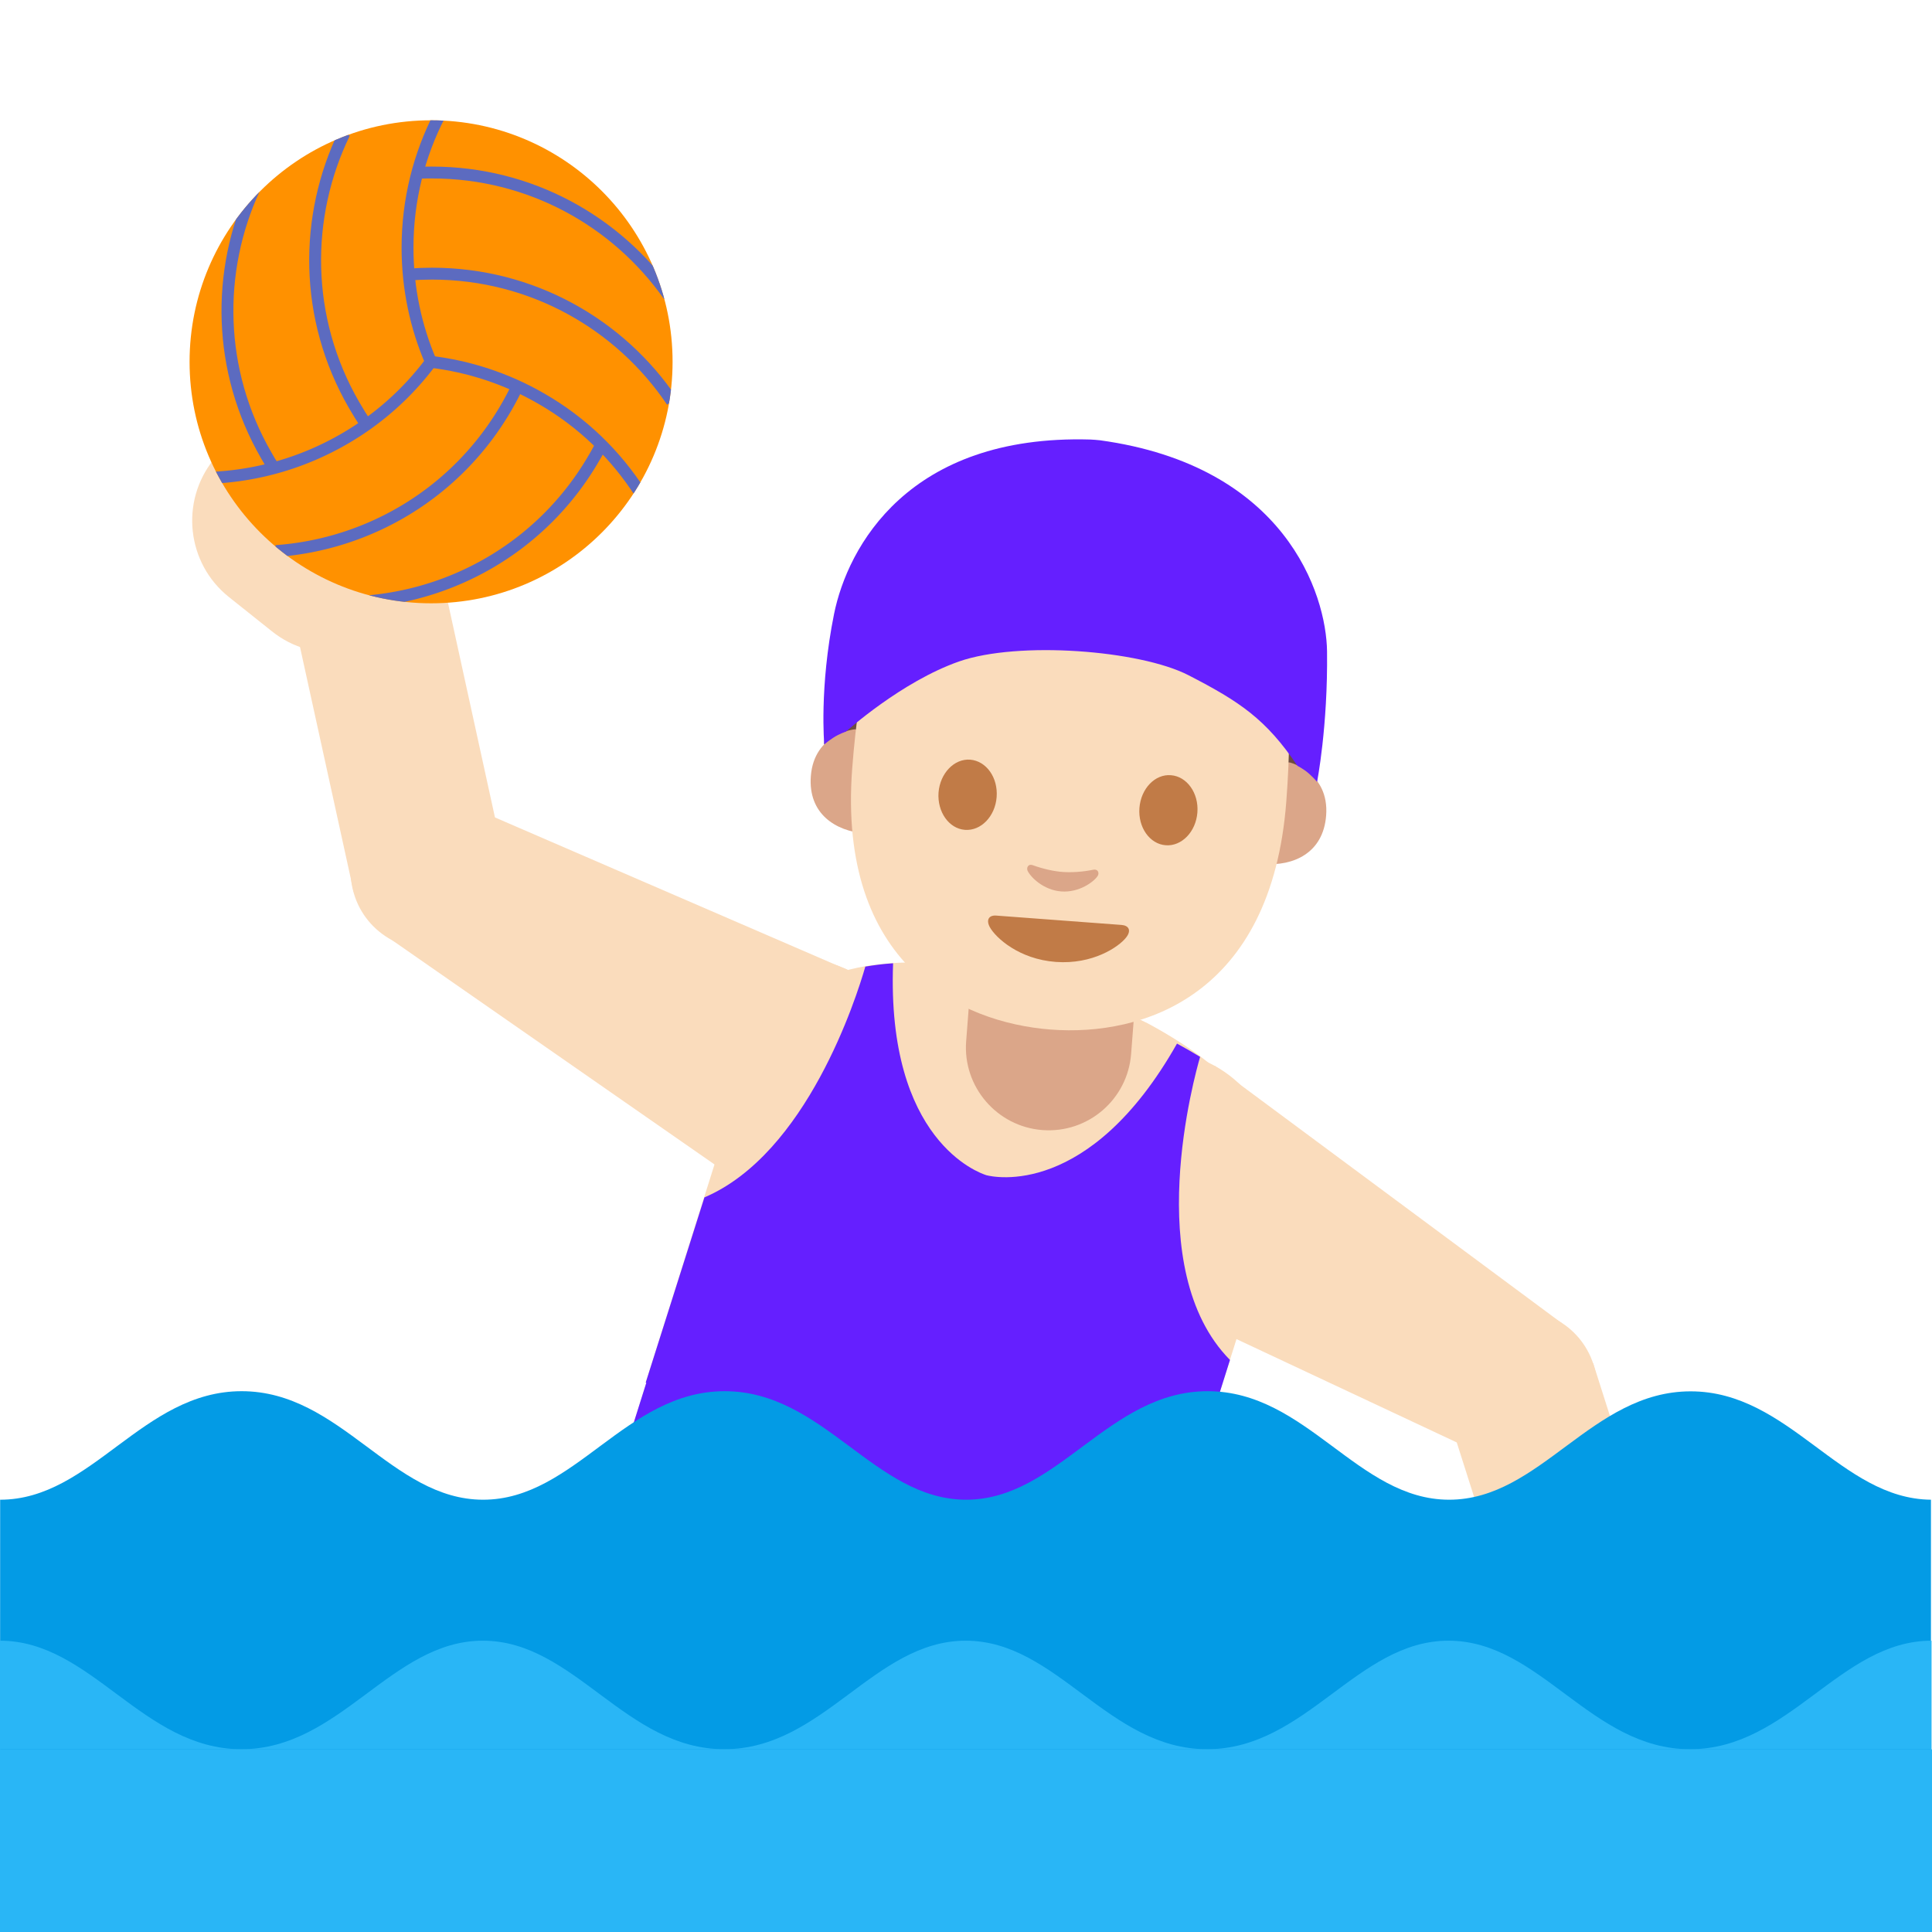 <svg xmlns="http://www.w3.org/2000/svg" xmlns:xlink="http://www.w3.org/1999/xlink" aria-hidden="true" role="img" class="iconify iconify--noto-v1" width="1em" height="1em" preserveAspectRatio="xMidYMid meet" viewBox="0 0 128 128"><g fill="#fadcbc"><path d="m31.04 53.4l-5.32 8.71l23.49 16.34l7.24-14.06z"></path><circle cx="28.4" cy="57.72" r="5.17" transform="rotate(-16.403 28.407 57.722)"></circle><path d="m28.71 35.51l-10 2.04l4.72 21.52l9.99-2.05z"></path><path d="m14.35 30.2l-.2.25c-2.23 2.79-1.78 6.87 1.01 9.1l2.86 2.28c2.79 2.23 6.87 1.78 9.1-1.01l.2-.25c2.23-2.79 1.78-6.87-1.01-9.1l-2.86-2.28c-2.79-2.24-6.87-1.78-9.1 1.01z"></path><circle cx="52.83" cy="71.42" r="7.91" transform="rotate(-62.774 52.83 71.422)"></circle></g><g fill="#fadcbc"><path d="m97.89 96.21l5.58-8.55l-22.99-17.05l-7.66 13.84z"></path><circle cx="100.65" cy="91.97" r="5.17" transform="rotate(-14.67 100.66 91.982)"></circle><path d="m102.46 114.25l9.76-2.96l-6.67-20.98l-9.77 2.95z"></path><path d="m117.25 118.21l.18-.27c1.97-2.99 1.14-7-1.85-8.97l-3.05-2.01c-2.99-1.97-7-1.14-8.97 1.85l-.18.27c-1.97 2.99-1.14 7 1.85 8.97l3.05 2.01c2.99 1.97 7 1.14 8.97-1.85z"></path><circle cx="76.65" cy="77.53" r="7.91" transform="rotate(-61.033 76.655 77.533)"></circle></g><g fill="#fadcbc"><path d="m65.08 81.42l17.41 5.49l-10.26 32.56l-34.73-10.95l10.26-32.56z"></path><path d="M63.93 63.98c2.19.26 10.17 2.78 12.11 3.82c6.14 3.3 10.01 7.69 8.08 13.83l-6.6 20.93l-17.37-5.47l-17.37-5.49l6.6-20.93c1.94-6.14 7.63-7.51 14.55-6.69z"></path></g><path fill="#dba689" d="M69.06 74.87c3.02.23 5.65-2.03 5.88-5.05l.36-4.67l-10.93-.83l-.36 4.67c-.23 3.01 2.04 5.65 5.05 5.88z"></path><path fill="#6d4c41" d="M72.24 30.12a8.651 8.651 0 0 0 .64.05c11.63 1.62 13.65 8.39 14.03 12.98c.41 4.98.34 8.65.34 8.65s-.18-.22-.52-.53c-.36-.33-.78-.53-.78-.53l-.94 4.12l-3.45-8.87c-.02-.06-.07-.09-.13-.09l-2.45.08c-2.46.09-4.92.03-7.38-.15v.01l-.32-.03c-.11-.01-.21-.01-.32-.02v-.01c-2.45-.19-4.89-.51-7.31-.97l-2.41-.45a.149.149 0 0 0-.15.07l-4.75 8.25l-.3-4.21s-.44.14-.85.41c-.38.25-.59.44-.59.44s.23-3.86 1.65-8.65c1.37-4.55 4.56-10.72 15.99-10.55z"></path><path fill="#dba689" d="M56.62 48.32s-2.68.26-2.9 3.1c-.19 2.51 1.66 3.65 3.59 3.8l.52-6.81l-1.21-.09zm28.85 2.2s2.61.66 2.39 3.51c-.19 2.51-2.2 3.36-4.12 3.21l.52-6.81l1.21.09z"></path><path fill="#fadcbc" d="M72.46 30.77c11.4.87 13.71 9.93 12.76 22.34c-.98 12.87-9.5 15.57-15.61 15.1c-6.02-.46-14.13-4.33-13.15-17.29c.95-12.41 4.61-21.02 16-20.15z"></path><path fill="#c17b47" d="M75.49 53.53c-.1 1.28.68 2.39 1.74 2.47c1.06.08 2-.89 2.1-2.17c.1-1.28-.69-2.39-1.75-2.47c-1.05-.09-1.99.88-2.09 2.17m-9.46-.72c-.1 1.28-1.04 2.25-2.1 2.17c-1.06-.08-1.84-1.19-1.75-2.47c.1-1.28 1.04-2.26 2.1-2.18c1.07.09 1.85 1.19 1.75 2.48"></path><path fill="#dba689" d="M68.42 57.32c.69.25 1.42.41 1.99.45s1.31 0 2.03-.15c.31-.06.41.23.28.42c-.25.38-1.22 1.11-2.41 1.02c-1.19-.09-2.04-.96-2.23-1.37c-.09-.21.05-.48.34-.37z"></path><path fill="none" d="M55.9 48.46c.74-.43 1.25-1.15 1.86-1.75c1.96-1.93 4.84-2.56 7.57-2.92c3.82-.51 7.75-.66 11.48.29c3.73.95 7.27 3.12 9.24 6.43"></path><path fill="#651fff" d="m72.88 29.17l-.32-.03c-.1-.01-.32-.02-.32-.02c-12.07-.35-16.08 7.13-16.98 11.55c-.99 4.9-.65 8.65-.65 8.65s.21-.19.59-.44c.41-.27.85-.41.85-.41s3.66-3.31 7.5-4.65c3.91-1.36 11.94-.75 15.18.91c3.42 1.76 5.15 2.92 7.23 6.01c0 0 .41.2.78.53c.34.31.52.53.52.53s.72-3.65.66-8.65c-.05-3.79-2.76-12.29-15.04-13.98z"></path><defs><circle id="IconifyId17f59f9569457f8091837" cx="28.56" cy="23.97" r="16"></circle></defs><use fill="#ff9100" href="#IconifyId17f59f9569457f8091837"></use><clipPath id="IconifyId17f59f9569457f8091838"><use href="#IconifyId17f59f9569457f8091837"></use></clipPath><g fill="none" stroke="#5c6bc0" stroke-width=".787" clip-path="url(#IconifyId17f59f9569457f8091838)"><path d="M28.55 23.98c-1-2.32-1.55-4.88-1.55-7.57c0-3.17.77-6.16 2.13-8.79"></path><path d="M27.64 11.45c.32-.02.65-.02.98-.02c6.49 0 12.22 3.22 15.69 8.15m-17.23-1.39c.51-.04 1.02-.06 1.54-.06c6.62 0 12.46 3.35 15.9 8.46m-15.99-2.62c2.51.3 5.01 1.1 7.33 2.44c2.75 1.58 4.95 3.75 6.55 6.24"></path><path d="M39.84 29.45c-.15.29-.3.58-.47.86c-3.24 5.62-8.9 8.97-14.9 9.52m9.81-14.24c-.22.46-.46.92-.72 1.37c-3.31 5.73-9.13 9.11-15.28 9.55m10.27-12.54a18.97 18.97 0 0 1-5.78 5.13a19.2 19.2 0 0 1-8.68 2.55"></path><path d="M18.15 31.01c-.18-.27-.35-.55-.51-.84c-3.24-5.62-3.32-12.2-.79-17.67m7.42 15.63c-.29-.42-.56-.86-.82-1.31c-3.31-5.73-3.32-12.47-.63-18"></path></g><path fill="#651fff" d="m72.94 117.23l8.55-27.13c-5.94-6.01-2.32-18.91-1.98-20.08c-.49-.3-1-.59-1.53-.88c-5.8 10.25-12.15 8.85-12.63 8.72c-.48-.15-6.62-2.28-6.18-14.04c-.64.04-1.25.12-1.84.22c-.59 2.06-3.88 12.4-10.66 15.29L42.78 91.6l.04.01l-4.94 15.68l17.71 5l.33-1.16l-.33 1.16l17.35 4.94z"></path><path fill="#039be5" d="M96.01 99.36c-6.06 0-9.43-7.19-16-7.19s-9.93 7.19-16 7.19s-9.43-7.19-16-7.19s-9.93 7.19-16 7.19s-9.43-7.19-16-7.19s-9.93 7.19-16 7.19L0 128h127.93V99.36c-6.01-.06-9.38-7.18-15.92-7.18c-6.57 0-9.94 7.18-16 7.18z"></path><g fill="#29b6f6"><path d="M127.97 108.7c-6.06 0-9.43 7.19-16 7.19h16v-7.19zm-16 7.19c-6.57 0-9.93-7.19-16-7.19s-9.43 7.19-16 7.19h32z"></path><path d="M79.98 115.89c-6.57 0-9.93-7.19-16-7.19s-9.43 7.19-16 7.19h32z"></path><path d="M47.99 115.89c-6.57 0-9.93-7.19-16-7.19s-9.43 7.19-16 7.19h32z"></path><path d="M16 115.89c-6.57 0-9.93-7.19-16-7.19v7.19h16z"></path><path d="M128 127.999H0v-12.11h128z"></path></g><path fill="#c17b47" d="M74.31 61.28c-.58-.04-4.15-.31-4.15-.31s-3.57-.27-4.15-.31c-.48-.04-.7.27-.43.77c.39.7 1.93 2.12 4.37 2.3c2.44.18 4.17-.99 4.66-1.62c.36-.46.18-.79-.3-.83z"></path></svg>